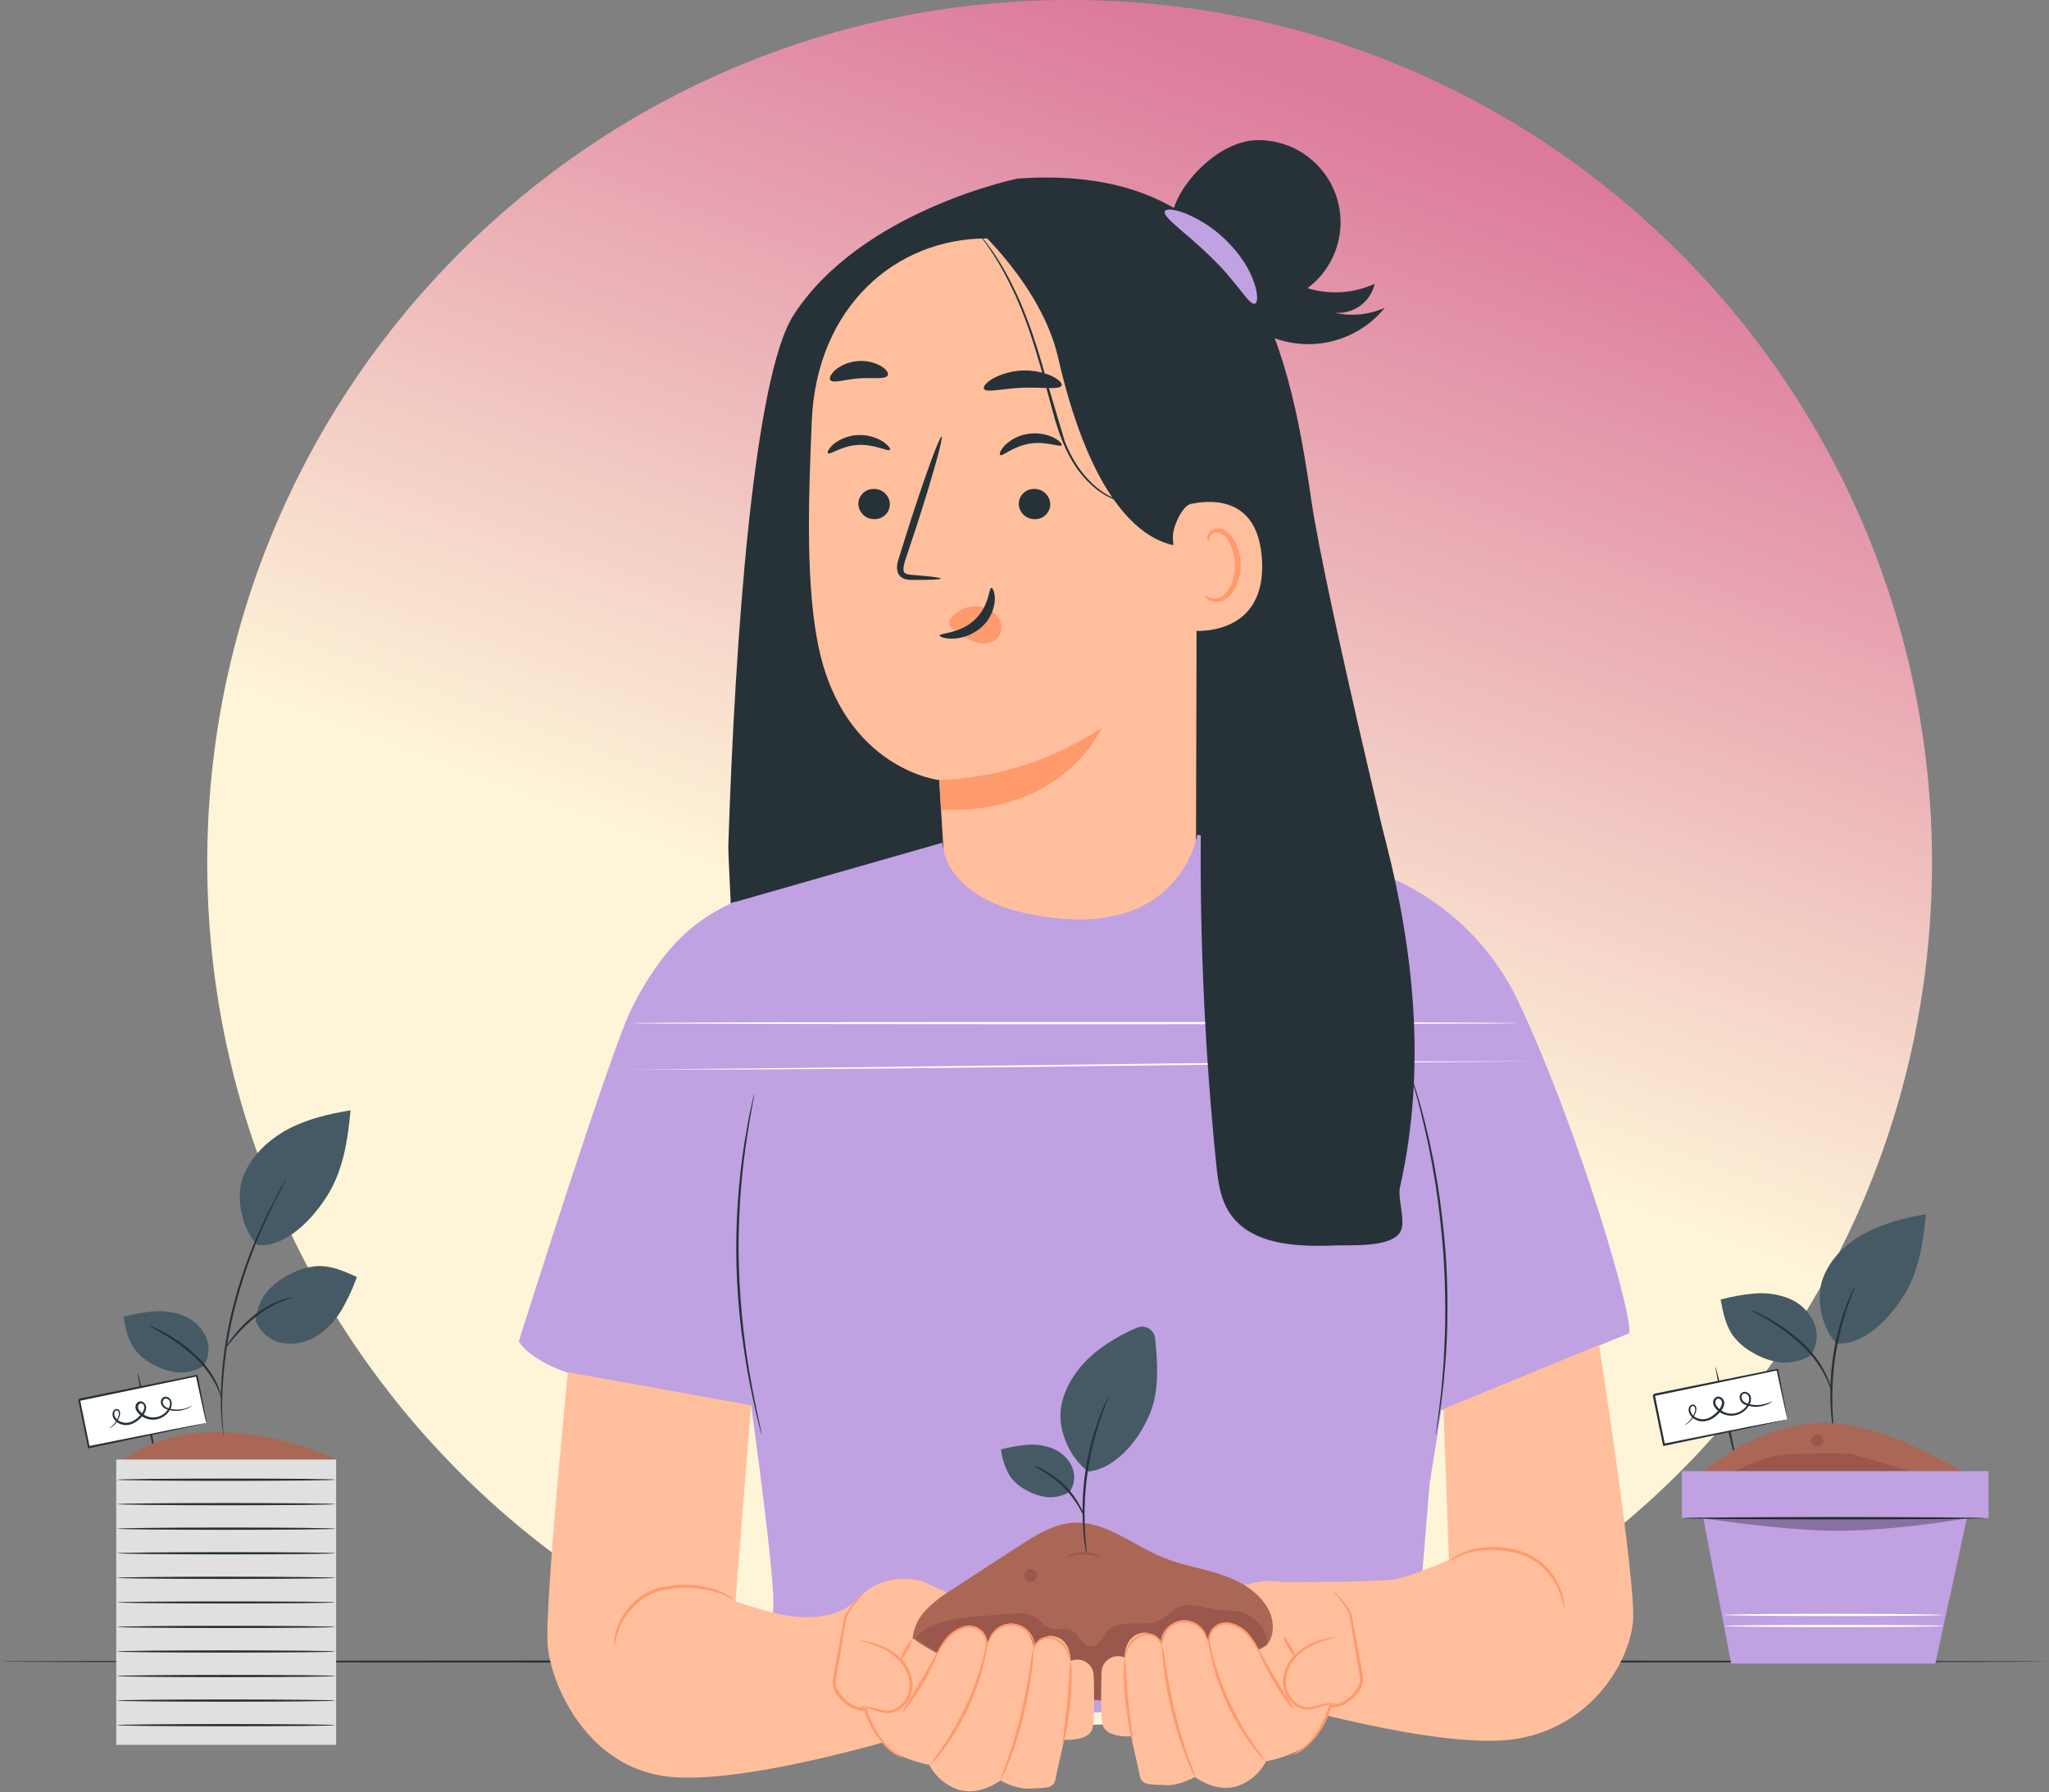 <svg width="613" height="536" viewBox="0 0 613 536" fill="none" xmlns="http://www.w3.org/2000/svg">
<rect x="0" y="0" width="613" height="536" fill="#808080" stroke="none"/>
<g clip-path="url(#clip0_1776_166)">
<path d="M578 258C578 115.511 462.489 0 320 0C177.511 0 62 115.511 62 258C62 400.489 177.511 516 320 516C462.489 516 578 400.489 578 258Z" fill="url(#paint0_linear_1776_166)"/>
</g>
<path d="M612.355 496.979C612.355 497.174 475.361 497.317 306.413 497.317C137.465 497.317 0.445 497.2 0.445 496.979C0.445 496.758 137.4 496.641 306.4 496.641C475.4 496.641 612.355 496.797 612.355 496.979Z" fill="#263238"/>
<path d="M519.301 436.88C519.119 436.88 517.611 430.666 515.934 422.918C514.257 415.17 513.1 408.8 513.217 408.8C513.334 408.8 514.907 415.014 516.597 422.775C518.287 430.536 519.496 436.841 519.301 436.88Z" fill="#263238"/>
<path d="M531.722 409.641L494.789 417.209L497.85 432.148L534.783 424.58L531.722 409.641Z" fill="white"/>
<path d="M534.771 424.595C534.655 424.247 534.563 423.89 534.498 423.529L533.822 420.552C533.263 417.952 532.457 414.247 531.469 409.71L531.755 409.892L494.9 417.562L495.16 417.159V417.25V417.38V417.614L495.264 418.108L495.459 419.083L495.849 421.02C496.122 422.32 496.369 423.62 496.629 424.816C497.136 427.312 497.63 429.743 498.111 432.07L497.721 431.823L524.137 426.558L531.937 425.076L534.03 424.686C534.278 424.626 534.53 424.587 534.784 424.569C534.571 424.653 534.348 424.714 534.121 424.751L532.106 425.206L524.488 426.857L497.916 432.46H497.604L497.5 432.2C497.019 429.873 496.512 427.442 496.005 424.946L495.225 421.15C495.082 420.513 494.952 419.85 494.822 419.213L494.627 418.238L494.523 417.757V417.51V417.393V417.289C494.523 417.38 495.03 416.535 494.796 416.899L531.742 409.424H531.976V409.645C532.873 414.26 533.588 418.017 534.108 420.682C534.342 421.917 534.511 422.905 534.654 423.633C534.797 424.361 534.784 424.608 534.771 424.595Z" fill="#263238"/>
<path d="M530.222 419.2C530.222 419.2 530.079 419.356 529.741 419.564C529.244 419.864 528.717 420.108 528.168 420.292C526.11 421.014 523.856 420.94 521.85 420.084C521.497 419.922 521.188 419.679 520.949 419.373C520.709 419.068 520.546 418.71 520.472 418.329C520.39 417.884 520.468 417.423 520.693 417.029C520.809 416.822 520.976 416.648 521.179 416.523C521.381 416.397 521.612 416.326 521.85 416.314C522.329 416.312 522.792 416.481 523.157 416.791C523.522 417.101 523.764 417.531 523.839 418.004C523.921 418.927 523.672 419.849 523.137 420.604C522.608 421.425 521.893 422.111 521.051 422.605C520.209 423.1 519.262 423.389 518.288 423.451C517.235 423.508 516.186 423.292 515.241 422.826C514.296 422.359 513.487 421.657 512.893 420.786C512.567 420.287 512.442 419.684 512.542 419.097C512.599 418.801 512.732 418.526 512.928 418.298C513.124 418.07 513.376 417.897 513.66 417.797C513.959 417.711 514.276 417.716 514.572 417.811C514.869 417.906 515.13 418.086 515.324 418.329C515.517 418.543 515.664 418.794 515.756 419.067C515.847 419.34 515.882 419.629 515.857 419.915C515.669 420.907 515.178 421.815 514.453 422.515C513.834 423.22 513.111 423.826 512.308 424.309C511.518 424.786 510.627 425.071 509.708 425.141C508.839 425.205 507.97 425.025 507.199 424.622C506.469 424.255 505.874 423.668 505.496 422.944C505.297 422.603 505.187 422.217 505.175 421.822C505.164 421.427 505.252 421.035 505.431 420.683C505.542 420.517 505.691 420.379 505.864 420.279C506.038 420.18 506.232 420.122 506.432 420.111C506.631 420.107 506.827 420.162 506.995 420.268C507.163 420.375 507.297 420.528 507.381 420.708C507.581 421.299 507.554 421.944 507.303 422.515C506.991 423.393 506.505 424.198 505.873 424.881C505.485 425.297 505.049 425.663 504.573 425.973C504.402 426.087 504.213 426.171 504.014 426.22C504.634 425.776 505.205 425.266 505.717 424.7C506.298 424.026 506.74 423.244 507.017 422.398C507.198 421.917 507.198 421.385 507.017 420.903C506.835 420.435 506.146 420.487 505.86 420.903C505.735 421.182 505.681 421.487 505.704 421.791C505.727 422.095 505.825 422.389 505.99 422.645C506.324 423.265 506.848 423.762 507.485 424.062C508.196 424.403 508.985 424.552 509.772 424.492C510.559 424.433 511.317 424.168 511.97 423.725C512.707 423.261 513.373 422.691 513.946 422.034C514.572 421.427 514.999 420.642 515.168 419.786C515.285 419.019 514.518 418.108 513.868 418.355C513.693 418.429 513.54 418.547 513.424 418.698C513.308 418.848 513.232 419.026 513.205 419.214C513.143 419.636 513.24 420.067 513.478 420.422C514.006 421.206 514.727 421.84 515.572 422.264C516.417 422.687 517.357 422.886 518.301 422.84C519.172 422.787 520.02 422.531 520.776 422.093C521.532 421.656 522.175 421.048 522.656 420.318C523.126 419.682 523.348 418.897 523.28 418.108C523.251 417.762 523.096 417.438 522.845 417.199C522.593 416.959 522.262 416.82 521.915 416.808C521.291 416.808 520.927 417.51 521.031 418.108C521.084 418.415 521.212 418.705 521.402 418.952C521.592 419.198 521.839 419.395 522.123 419.525C523.176 420.021 524.326 420.274 525.49 420.266C526.369 420.261 527.243 420.138 528.09 419.902C528.814 419.711 529.526 419.477 530.222 419.2Z" fill="#263238"/>
<path d="M558.042 368.786C552.452 371.776 547.538 376.443 545.341 382.397C543.144 388.351 544.99 397.269 549.436 401.806C557.626 402.638 565.699 394.006 569.911 386.947C574.123 379.888 575.371 371.438 576.177 363.248C569.871 364.096 563.745 365.966 558.042 368.786Z" fill="#455A64"/>
<path d="M548.707 429.015C548.534 428.442 548.417 427.855 548.356 427.26C548.148 426.129 547.953 424.465 547.784 422.411C546.981 411.638 548.511 400.819 552.269 390.691C552.997 388.767 553.647 387.22 554.154 386.193C554.38 385.632 554.663 385.096 554.999 384.594C554.849 385.178 554.649 385.747 554.401 386.297C553.972 387.35 553.387 388.897 552.724 390.847C550.993 395.919 549.74 401.142 548.98 406.447C548.252 411.739 548.013 417.087 548.265 422.424C548.369 424.465 548.499 426.129 548.616 427.273C548.707 427.849 548.737 428.432 548.707 429.015Z" fill="#263238"/>
<path d="M542.662 395.475C541.172 392.282 538.536 389.767 535.278 388.429C532.035 387.122 528.53 386.597 525.047 386.895C521.57 387.182 518.128 387.791 514.764 388.715C515.466 392.472 516.22 396.359 518.443 399.479C520.07 401.632 522.146 403.407 524.527 404.679C527.042 406.179 529.838 407.148 532.743 407.526C535.875 407.776 539.007 407.04 541.7 405.42C542.699 403.983 543.313 402.314 543.481 400.573C543.649 398.831 543.367 397.076 542.662 395.475Z" fill="#455A64"/>
<path d="M523.67 391.771C524.121 391.889 524.558 392.059 524.97 392.278C525.802 392.629 526.972 393.187 528.389 393.954C532.102 395.916 535.56 398.326 538.685 401.131C541.855 403.916 544.444 407.3 546.303 411.089C546.667 411.817 546.901 412.506 547.148 413.104C547.395 413.702 547.512 414.235 547.629 414.664C547.776 415.109 547.86 415.573 547.876 416.042C547.746 416.042 547.356 414.118 545.874 411.297C543.918 407.642 541.325 404.367 538.217 401.625C535.127 398.86 531.754 396.428 528.155 394.371C526.777 393.552 525.646 392.941 524.853 392.512C524.424 392.325 524.025 392.075 523.67 391.771Z" fill="#263238"/>
<path d="M547.733 425.7C532.471 424.907 516.182 433.24 505.08 444.147H593.701C580.597 436.009 562.982 426.441 547.733 425.7Z" fill="#AA6755"/>
<path d="M510.254 444.095C510.254 444.095 523.462 437.595 529.351 435.892C535.24 434.189 553.778 434.852 553.778 434.852L585.784 444.095H510.254Z" fill="#99584B"/>
<path d="M542.103 430.016C541.886 430.414 541.828 430.88 541.941 431.319C542.054 431.758 542.328 432.138 542.709 432.383C543.091 432.628 543.551 432.719 543.997 432.639C544.443 432.558 544.842 432.312 545.114 431.949C545.386 431.587 545.511 431.135 545.463 430.684C545.415 430.233 545.198 429.817 544.857 429.52C544.515 429.222 544.073 429.065 543.62 429.08C543.167 429.095 542.736 429.281 542.415 429.6" fill="#99584B"/>
<path d="M594.923 440.026H503.182V454.053H594.923V440.026Z" fill="#C0A1E2"/>
<path d="M578.998 497.59H517.924L508.746 449.802H589.359L578.998 497.59Z" fill="#C0A1E2"/>
<path d="M593.701 454.105C593.701 454.287 573.512 454.443 548.604 454.443C523.696 454.443 503.52 454.287 503.52 454.105C503.52 453.923 523.696 453.754 548.604 453.754C573.512 453.754 593.701 453.91 593.701 454.105Z" fill="#263238"/>
<g opacity="0.3">
<path d="M509.578 454.105C509.578 454.105 532.731 457.771 549.059 457.862C566.96 457.966 588.423 454.105 588.423 454.105H509.578Z" fill="black"/>
</g>
<path d="M581.442 486.358C581.442 486.54 566.739 486.696 548.604 486.696C530.469 486.696 515.766 486.54 515.766 486.358C515.766 486.176 530.469 486.007 548.604 486.007C566.739 486.007 581.442 486.163 581.442 486.358Z" fill="white"/>
<path d="M581.442 483.043C581.442 483.238 566.739 483.381 548.604 483.381C530.469 483.381 515.766 483.238 515.766 483.043C515.766 482.848 530.469 482.705 548.604 482.705C566.739 482.705 581.442 482.9 581.442 483.043Z" fill="white"/>
<path d="M47.011 437.4C46.829 437.4 45.386 431.485 43.774 424.101C42.162 416.717 41.031 410.711 41.174 410.672C41.317 410.633 42.799 416.574 44.398 423.958C45.997 431.342 47.193 437.309 47.011 437.4Z" fill="#263238"/>
<path d="M58.836 411.42L23.674 418.625L26.589 432.85L61.751 425.645L58.836 411.42Z" fill="white"/>
<path d="M61.727 425.699C61.727 425.699 61.623 425.335 61.467 424.685C61.31 424.035 61.09 423.034 60.83 421.851C60.283 419.342 59.529 415.845 58.581 411.529L58.867 411.711L23.767 419.017L24.026 418.614V418.705V418.822V419.056L24.131 419.524L24.312 420.447C24.442 421.071 24.573 421.682 24.689 422.293C24.936 423.515 25.183 424.711 25.43 425.907C25.912 428.286 26.38 430.6 26.834 432.823L26.457 432.563L51.599 427.545L58.958 426.128L60.959 425.764C61.414 425.673 61.661 425.647 61.675 425.647C61.474 425.73 61.265 425.786 61.05 425.816L59.139 426.258L51.886 427.831L26.64 433.174L26.314 433.239V432.927C25.86 430.704 25.378 428.39 24.898 426.011C24.651 424.828 24.404 423.619 24.143 422.397C24.026 421.786 23.896 421.175 23.767 420.564L23.584 419.628L23.48 419.173V418.939V418.822V418.731L23.753 418.328L58.919 411.23H59.153V411.464C59.998 415.858 60.687 419.42 61.167 421.968C61.389 423.138 61.557 424.074 61.688 424.776C61.729 425.082 61.742 425.391 61.727 425.699Z" fill="#263238"/>
<path d="M57.398 420.5C57.266 420.636 57.113 420.751 56.943 420.838C56.474 421.129 55.972 421.365 55.448 421.54C53.489 422.234 51.34 422.164 49.429 421.345C49.095 421.188 48.803 420.954 48.577 420.663C48.351 420.371 48.198 420.03 48.129 419.668C48.064 419.253 48.137 418.828 48.337 418.459C48.454 418.262 48.617 418.097 48.812 417.977C49.007 417.857 49.227 417.786 49.455 417.77C49.916 417.768 50.362 417.933 50.711 418.234C51.059 418.535 51.288 418.952 51.353 419.408C51.461 420.302 51.224 421.203 50.69 421.93C50.173 422.75 49.46 423.428 48.615 423.904C47.771 424.381 46.821 424.639 45.852 424.657C44.882 424.675 43.923 424.452 43.062 424.008C42.2 423.563 41.462 422.912 40.914 422.112C40.6 421.637 40.47 421.063 40.55 420.5C40.602 420.208 40.728 419.934 40.917 419.706C41.107 419.478 41.352 419.304 41.629 419.2C41.918 419.119 42.223 419.126 42.507 419.219C42.792 419.311 43.042 419.485 43.228 419.72C43.416 419.923 43.558 420.163 43.645 420.426C43.733 420.688 43.764 420.966 43.735 421.241C43.578 422.193 43.123 423.071 42.435 423.75C41.849 424.421 41.16 424.996 40.394 425.453C39.653 425.907 38.817 426.183 37.95 426.259C37.126 426.308 36.304 426.133 35.571 425.752C34.868 425.401 34.295 424.837 33.933 424.14C33.751 423.811 33.656 423.442 33.656 423.067C33.656 422.692 33.751 422.323 33.933 421.995C34.042 421.836 34.185 421.704 34.352 421.607C34.518 421.51 34.704 421.452 34.895 421.436C35.087 421.436 35.275 421.491 35.436 421.595C35.598 421.698 35.726 421.846 35.805 422.021C35.999 422.586 35.971 423.204 35.727 423.75C35.451 424.576 35.009 425.337 34.427 425.986C34.048 426.395 33.61 426.745 33.127 427.026C32.802 427.221 32.62 427.286 32.607 427.26C33.199 426.838 33.744 426.354 34.232 425.817C34.773 425.171 35.179 424.424 35.428 423.62C35.604 423.163 35.604 422.659 35.428 422.203C35.374 422.105 35.295 422.024 35.199 421.967C35.103 421.911 34.994 421.881 34.882 421.881C34.771 421.881 34.661 421.911 34.566 421.967C34.469 422.024 34.39 422.105 34.336 422.203C34.222 422.467 34.173 422.756 34.196 423.044C34.219 423.332 34.312 423.61 34.466 423.854C34.791 424.424 35.287 424.879 35.883 425.154C36.558 425.477 37.306 425.618 38.053 425.56C38.799 425.503 39.517 425.251 40.134 424.829C40.841 424.395 41.477 423.856 42.019 423.23C42.617 422.656 43.021 421.911 43.176 421.098C43.293 420.37 42.565 419.525 41.941 419.798C41.777 419.867 41.633 419.978 41.524 420.119C41.415 420.26 41.343 420.427 41.317 420.604C41.259 421.004 41.351 421.412 41.577 421.748C42.082 422.473 42.764 423.058 43.558 423.447C44.352 423.836 45.232 424.016 46.114 423.971C46.942 423.922 47.747 423.68 48.465 423.265C49.183 422.85 49.794 422.272 50.248 421.579C50.694 420.976 50.906 420.233 50.846 419.486C50.811 419.166 50.659 418.871 50.419 418.657C50.178 418.444 49.868 418.327 49.546 418.329C48.961 418.329 48.623 418.992 48.714 419.629C48.773 419.91 48.897 420.174 49.075 420.399C49.253 420.625 49.481 420.806 49.741 420.929C50.746 421.399 51.843 421.639 52.952 421.631C53.8 421.629 54.644 421.516 55.461 421.293C56.709 420.877 57.372 420.409 57.398 420.5Z" fill="#263238"/>
<path d="M67.343 428.365C48.258 427.416 36.897 436.568 36.897 436.568H100.596C90.143 431.72 78.852 428.935 67.343 428.365Z" fill="#AA6755"/>
<path d="M85.972 337.859C80.2 340.992 75 345.88 72.699 352.094C70.398 358.308 72.4 367.629 76.976 372.4C85.543 373.271 93.98 364.275 98.374 356.878C102.768 349.481 104.081 340.667 104.874 332.1C98.4 333.192 91.822 334.7 85.972 337.859Z" fill="#455A64"/>
<path d="M66.965 429.6C66.88 429.338 66.823 429.068 66.796 428.794C66.718 428.261 66.562 427.494 66.471 426.467C66.16 423.596 66.025 420.709 66.068 417.822C66.23 408.287 67.562 398.809 70.033 389.599C72.471 380.387 75.833 371.445 80.069 362.91C80.901 361.285 81.629 359.803 82.305 358.529L84.099 355.253L85.295 353.225C85.421 352.986 85.569 352.76 85.737 352.549C85.662 352.813 85.552 353.066 85.412 353.303C85.126 353.836 84.775 354.525 84.333 355.383L82.591 358.659L80.446 363.092C76.357 371.648 73.071 380.565 70.631 389.729C68.181 398.89 66.794 408.304 66.497 417.783C66.367 421.423 66.497 424.374 66.679 426.402C66.679 427.416 66.848 428.196 66.874 428.742C66.933 429.024 66.964 429.311 66.965 429.6Z" fill="#263238"/>
<path d="M61.596 399.856C60.293 397.031 57.972 394.803 55.096 393.616C52.211 392.458 49.095 391.99 45.996 392.251C42.921 392.516 39.876 393.055 36.897 393.863C37.52 397.191 38.197 400.636 40.16 403.392C41.601 405.288 43.438 406.85 45.541 407.968C47.771 409.293 50.249 410.147 52.822 410.477C55.608 410.731 58.403 410.093 60.803 408.657C61.672 407.378 62.201 405.899 62.34 404.359C62.479 402.819 62.223 401.269 61.596 399.856Z" fill="#455A64"/>
<path d="M84.399 401.689C88.006 402.333 91.723 401.585 94.799 399.596C97.847 397.613 100.385 394.941 102.209 391.796C104.03 388.663 105.558 385.369 106.772 381.955C103.158 380.317 99.388 378.64 95.423 378.692C92.623 378.803 89.88 379.526 87.389 380.811C84.617 382.06 82.13 383.865 80.083 386.115C77.976 388.63 76.716 391.746 76.482 395.02C77.12 396.716 78.183 398.22 79.57 399.388C80.956 400.556 82.619 401.348 84.399 401.689Z" fill="#455A64"/>
<path d="M44.787 396.58C45.189 396.673 45.578 396.818 45.944 397.009C46.672 397.321 47.725 397.802 48.973 398.478C52.271 400.23 55.337 402.388 58.099 404.9C60.91 407.372 63.203 410.377 64.846 413.74C65.33 414.76 65.722 415.822 66.016 416.912C66.142 417.308 66.212 417.719 66.224 418.134C66.094 418.134 65.743 416.431 64.417 413.948C62.69 410.714 60.395 407.817 57.644 405.394C54.904 402.949 51.92 400.793 48.739 398.959C46.308 397.451 44.722 396.697 44.787 396.58Z" fill="#263238"/>
<path d="M87.232 388.156C87.232 388.273 85.932 388.585 83.813 389.456C81.116 390.657 78.59 392.209 76.299 394.071C73.994 395.905 71.877 397.965 69.981 400.22C68.525 401.962 67.745 403.132 67.654 403.08C68.149 401.943 68.806 400.883 69.604 399.934C71.415 397.546 73.52 395.397 75.87 393.538C78.225 391.648 80.855 390.131 83.67 389.04C84.155 388.852 84.65 388.691 85.152 388.559C85.521 388.435 85.9 388.339 86.283 388.273C86.881 388.156 87.232 388.104 87.232 388.156Z" fill="#263238"/>
<path d="M100.557 436.567H34.777V521.899H100.557V436.567Z" fill="#E0E0E0"/>
<path d="M100.311 442.6C100.311 442.782 85.699 442.938 67.668 442.938C49.637 442.938 35.012 442.782 35.012 442.6C35.012 442.418 49.624 442.262 67.668 442.262C85.712 442.262 100.311 442.366 100.311 442.6Z" fill="#263238"/>
<path d="M100.311 449.905C100.311 450.087 85.699 450.243 67.668 450.243C49.637 450.243 35.012 450.087 35.012 449.905C35.012 449.723 49.624 449.567 67.668 449.567C85.712 449.567 100.311 449.71 100.311 449.905Z" fill="#263238"/>
<path d="M100.311 457.25C100.311 457.432 85.699 457.588 67.668 457.588C49.637 457.588 35.012 457.432 35.012 457.25C35.012 457.068 49.624 456.899 67.668 456.899C85.712 456.899 100.311 457.055 100.311 457.25Z" fill="#263238"/>
<path d="M100.311 464.596C100.311 464.778 85.699 464.934 67.668 464.934C49.637 464.934 35.012 464.778 35.012 464.596C35.012 464.414 49.624 464.258 67.668 464.258C85.712 464.258 100.311 464.401 100.311 464.596Z" fill="#263238"/>
<path d="M100.311 471.941C100.311 472.123 85.699 472.279 67.668 472.279C49.637 472.279 35.012 472.123 35.012 471.941C35.012 471.759 49.624 471.603 67.668 471.603C85.712 471.603 100.311 471.759 100.311 471.941Z" fill="#263238"/>
<path d="M100.311 479.286C100.311 479.468 85.699 479.624 67.668 479.624C49.637 479.624 35.012 479.468 35.012 479.286C35.012 479.104 49.624 479 67.668 479C85.712 479 100.311 479.104 100.311 479.286Z" fill="#263238"/>
<path d="M100.311 486.631C100.311 486.813 85.699 486.969 67.668 486.969C49.637 486.969 35.012 486.813 35.012 486.631C35.012 486.449 49.624 486.293 67.668 486.293C85.712 486.293 100.311 486.449 100.311 486.631Z" fill="#263238"/>
<path d="M100.311 493.976C100.311 494.171 85.699 494.314 67.668 494.314C49.637 494.314 35.012 494.171 35.012 493.976C35.012 493.781 49.624 493.638 67.668 493.638C85.712 493.638 100.311 493.794 100.311 493.976Z" fill="#263238"/>
<path d="M100.311 501.32C100.311 501.515 85.699 501.658 67.668 501.658C49.637 501.658 35.012 501.515 35.012 501.32C35.012 501.125 49.624 500.982 67.668 500.982C85.712 500.982 100.311 501.099 100.311 501.32Z" fill="#263238"/>
<path d="M100.311 508.665C100.311 508.86 85.699 509.003 67.668 509.003C49.637 509.003 35.012 508.86 35.012 508.665C35.012 508.47 49.624 508.327 67.668 508.327C85.712 508.327 100.311 508.483 100.311 508.665Z" fill="#263238"/>
<path d="M100.311 516.011C100.311 516.206 85.699 516.349 67.668 516.349C49.637 516.349 35.012 516.206 35.012 516.011C35.012 515.816 49.624 515.673 67.668 515.673C85.712 515.673 100.311 515.829 100.311 516.011Z" fill="#263238"/>
<path d="M399.247 93.537C401.959 93.807 404.676 93.078 406.888 91.486C409.1 89.894 410.654 87.549 411.259 84.892C404.95 87.774 397.802 88.237 391.174 86.192C395.348 83.076 398.425 78.715 399.96 73.738C401.496 68.761 401.41 63.424 399.717 58.499C398.023 53.573 394.809 49.312 390.538 46.332C386.266 43.351 381.158 41.804 375.951 41.914C365.551 42.148 353.786 53.172 350.887 63.117L364.771 86.205C366.927 90.687 370.179 94.552 374.227 97.442C378.275 100.333 382.986 102.155 387.925 102.74C392.865 103.324 397.872 102.653 402.482 100.787C407.093 98.922 411.158 95.922 414.301 92.068C409.573 94.17 404.292 94.685 399.247 93.537Z" fill="#263238"/>
<path d="M392.265 149.333C385.336 101.233 373.064 48.505 304.398 53.419C304.398 53.419 257.494 63.039 237.396 94.278C225.566 112.647 219.911 190.361 217.896 252.878C217.805 255.478 218.871 273.184 218.793 275.667L400.572 290.799L422.347 284.299C422.347 284.299 396.581 179.22 392.265 149.333Z" fill="#263238"/>
<path d="M295.258 71.32L299.561 67.225L345.984 85.932C349.22 86.121 352.269 87.513 354.532 89.834C356.795 92.154 358.109 95.237 358.217 98.477L357.814 249.745C357.814 260.002 355.812 268.894 349.624 277.045L343.124 285.651C328.265 305.281 297.624 303.669 285.924 282.037C285.204 280.815 284.649 279.504 284.273 278.137C283.983 277.023 283.753 275.895 283.584 274.757C282.206 262.589 282.128 252.033 282.128 252.033C281.296 238.669 281.023 233.183 281.023 233.313C281.023 233.443 252.592 230.037 244.896 193.546C241.074 175.346 241.802 150.412 242.868 125.829C244.324 91.834 267.919 71.281 295.258 71.32Z" fill="#FFBF9D"/>
<path d="M304.775 150.75C304.826 151.98 305.354 153.142 306.247 153.989C307.14 154.836 308.328 155.301 309.559 155.287C310.162 155.304 310.762 155.201 311.325 154.983C311.887 154.765 312.4 154.437 312.833 154.018C313.267 153.599 313.612 153.097 313.849 152.543C314.086 151.988 314.21 151.392 314.213 150.789C314.166 149.558 313.639 148.394 312.745 147.546C311.851 146.699 310.661 146.234 309.429 146.252C308.827 146.235 308.226 146.338 307.664 146.556C307.102 146.774 306.589 147.102 306.155 147.521C305.722 147.94 305.376 148.442 305.139 148.996C304.902 149.551 304.779 150.147 304.775 150.75Z" fill="#263238"/>
<path d="M256.779 150.749C256.83 151.982 257.36 153.145 258.256 153.993C259.152 154.84 260.343 155.304 261.576 155.286C262.179 155.302 262.778 155.197 263.339 154.979C263.901 154.76 264.413 154.432 264.846 154.013C265.28 153.594 265.625 153.094 265.863 152.54C266.1 151.986 266.225 151.391 266.23 150.788C266.183 149.557 265.656 148.393 264.762 147.546C263.868 146.698 262.678 146.233 261.446 146.251C260.842 146.232 260.241 146.334 259.677 146.551C259.113 146.769 258.599 147.096 258.164 147.516C257.729 147.935 257.382 148.437 257.144 148.992C256.907 149.548 256.782 150.145 256.779 150.749Z" fill="#263238"/>
<path d="M247.692 135.565C248.303 136.15 251.748 133.329 256.792 133.082C261.836 132.835 265.71 135.201 266.23 134.551C266.49 134.265 265.84 133.251 264.163 132.081C261.888 130.668 259.232 129.991 256.558 130.144C253.92 130.274 251.39 131.234 249.33 132.887C247.9 134.174 247.393 135.305 247.692 135.565Z" fill="#263238"/>
<path d="M299.225 136.099C299.901 136.619 303.034 133.499 308.052 132.693C313.07 131.887 317.152 133.876 317.607 133.174C317.828 132.862 317.074 131.874 315.28 130.925C312.86 129.749 310.134 129.354 307.48 129.794C304.862 130.18 302.438 131.397 300.564 133.265C299.251 134.682 298.9 135.865 299.225 136.099Z" fill="#263238"/>
<path d="M281.48 173.058C281.48 172.772 278.308 172.382 273.16 171.979C271.86 171.914 270.56 171.719 270.352 170.848C270.144 169.977 270.469 168.495 271.028 166.948C272.094 163.75 273.199 160.448 274.369 156.886C278.984 142.586 282.26 130.808 281.688 130.626C281.116 130.444 276.891 141.91 272.276 156.236C271.158 159.759 270.105 163.126 269.091 166.35C268.675 167.845 267.921 169.561 268.675 171.472C268.889 171.919 269.201 172.311 269.588 172.619C269.976 172.928 270.428 173.145 270.911 173.253C271.635 173.42 272.379 173.485 273.121 173.448C278.282 173.5 281.48 173.344 281.48 173.058Z" fill="#263238"/>
<path d="M280.984 233.299C298.322 232.696 315.152 227.295 329.604 217.699C329.604 217.699 318.489 243.79 281.504 242.191L280.984 233.299Z" fill="#FF9A6C"/>
<path d="M284.301 185.2C285.202 183.933 286.411 182.918 287.816 182.251C289.22 181.584 290.771 181.288 292.322 181.391C293.448 181.436 294.554 181.708 295.573 182.19C296.591 182.673 297.502 183.356 298.25 184.199C298.971 185.012 299.424 186.026 299.55 187.105C299.675 188.183 299.467 189.275 298.952 190.231C297.652 192.22 294.844 192.831 292.452 192.246C290.011 191.518 287.74 190.312 285.77 188.697C285.176 188.318 284.656 187.834 284.236 187.267C284.037 186.996 283.924 186.672 283.91 186.336C283.896 186.001 283.982 185.668 284.158 185.382" fill="#FF9A6C"/>
<path d="M296.598 175.827C295.779 175.827 296.039 181.326 291.515 185.473C286.991 189.62 281.115 189.308 281.115 190.088C281.115 190.439 282.48 191.089 285.015 191.037C288.248 190.919 291.336 189.668 293.738 187.501C296.041 185.416 297.44 182.515 297.638 179.415C297.664 177.101 296.975 175.775 296.598 175.827Z" fill="#263238"/>
<path d="M294.362 116.3C295.064 117.6 299.978 116.17 305.984 115.975C311.99 115.78 317.008 116.664 317.606 115.325C317.866 114.675 316.839 113.518 314.707 112.491C311.892 111.265 308.835 110.696 305.767 110.827C302.7 110.958 299.702 111.784 297.001 113.245C294.973 114.441 294.05 115.689 294.362 116.3Z" fill="#263238"/>
<path d="M248.421 113.7C249.37 114.805 252.815 113.44 257.014 113.167C261.213 112.894 264.814 113.557 265.581 112.309C265.906 111.698 265.295 110.58 263.683 109.566C261.541 108.324 259.063 107.783 256.598 108.019C254.129 108.192 251.773 109.123 249.851 110.684C248.434 111.997 248.005 113.206 248.421 113.7Z" fill="#263238"/>
<path d="M357.294 163.1C357.294 163.1 331.294 171.199 316.565 107.005C311.534 85.061 291.189 67.29 291.189 67.29L299.444 64.807C299.444 64.807 350.729 79.185 351.587 79.9C352.445 80.615 364.522 106.42 364.522 106.42L357.294 163.1Z" fill="#263238"/>
<path d="M350.887 160.642C350.757 157.899 353.604 151.282 356.282 150.723C363.458 149.241 376.51 149.163 377.55 167.506C378.967 192.596 353.5 188.839 353.409 188.124C353.318 187.409 351.342 170.106 350.887 160.642Z" fill="#FFBF9D"/>
<path d="M360.532 178.193C360.636 178.102 360.987 178.479 361.741 178.765C362.805 179.16 363.983 179.118 365.017 178.648C367.617 177.53 369.606 173.201 369.463 168.677C369.406 166.523 368.868 164.408 367.89 162.489C367.611 161.719 367.15 161.027 366.545 160.475C365.94 159.922 365.211 159.525 364.419 159.317C363.913 159.211 363.386 159.282 362.927 159.519C362.467 159.756 362.104 160.143 361.897 160.617C361.611 161.345 361.793 161.839 361.663 161.917C361.533 161.995 361.104 161.54 361.247 160.487C361.351 159.858 361.667 159.285 362.144 158.862C362.803 158.3 363.658 158.019 364.523 158.082C366.46 158.082 368.306 159.785 369.307 161.709C370.492 163.822 371.148 166.19 371.218 168.612C371.348 173.682 369.021 178.557 365.459 179.805C364.797 180.039 364.092 180.122 363.395 180.048C362.697 179.974 362.025 179.744 361.429 179.376C360.61 178.804 360.454 178.245 360.532 178.193Z" fill="#FF9A6C"/>
<path d="M313.121 113.79C311.353 107.29 309.442 101.076 307.349 95.59C305.539 90.716 303.367 85.983 300.849 81.433C299.148 78.361 297.228 75.415 295.103 72.619C294.362 71.618 293.725 70.903 293.309 70.396C293.112 70.129 292.89 69.881 292.646 69.655C292.801 69.949 292.988 70.224 293.205 70.474C293.582 71.007 294.193 71.774 294.895 72.775C296.928 75.615 298.778 78.58 300.433 81.654C302.897 86.214 305.031 90.945 306.816 95.811C308.87 101.297 310.716 107.511 312.51 114.011C314.304 120.511 315.708 126.855 317.983 132.302C319.04 134.893 320.347 137.374 321.883 139.712C323.269 141.725 324.883 143.57 326.693 145.211C329.306 147.61 332.452 149.353 335.872 150.294C337.116 150.639 338.402 150.81 339.693 150.801C339.693 150.71 338.315 150.71 335.936 150.034C332.596 149.018 329.538 147.238 327.005 144.834C325.249 143.199 323.688 141.367 322.351 139.374C320.844 137.063 319.573 134.607 318.555 132.042" fill="#263238"/>
<path d="M155.197 401.247C155.197 401.247 182.588 314.381 188.997 301.55C198.877 281.946 209.069 274.575 219.456 269.856C227.399 266.242 225.384 420.357 225.384 420.357C225.384 420.357 165.48 417.068 155.197 401.247Z" fill="#C0A1E2"/>
<path d="M399.558 257.48L358.218 249.68C358.218 249.68 353.655 277.825 317.71 274.796C281.765 271.767 281.921 252.072 281.921 252.072L218.65 270.168L219.833 298.638L224.695 420.305C224.695 420.305 232.352 474.905 231.299 481.405C230.246 487.905 244.156 514.659 244.156 514.659L422.334 509.394L427.69 443.9L431.2 421.8L487.334 398.816C489.167 395.8 472.826 339.016 454.236 299.561C449.093 288.727 441.457 279.266 431.953 271.951C422.449 264.637 411.348 259.678 399.558 257.48Z" fill="#C0A1E2"/>
<path d="M478.39 402.3C478.39 402.3 489.466 473.163 488.569 484.746C487.672 496.329 476.934 515.946 454.236 520.028C431.538 524.11 378.225 508.12 378.225 508.12L374 474.151L383.776 473.254C383.776 473.254 412.376 473.319 417.576 472.305C422.776 471.291 433.475 466.611 433.475 466.611L431.837 421.436L478.39 402.3Z" fill="#FFBF9D"/>
<path d="M433.449 467.3C433.797 466.789 434.238 466.348 434.749 466C436.07 465.021 437.553 464.281 439.13 463.816C444.363 462.292 449.932 462.369 455.12 464.037C457.983 464.985 460.572 466.619 462.66 468.795C464.36 470.55 465.722 472.604 466.677 474.853C467.333 476.36 467.771 477.954 467.977 479.585C468.079 480.178 468.079 480.785 467.977 481.379C467.568 479.235 466.936 477.139 466.092 475.126C465.088 472.994 463.725 471.05 462.062 469.38C460.043 467.341 457.571 465.809 454.847 464.908C449.819 463.326 444.452 463.164 439.338 464.44C437.224 465.043 435.231 466.011 433.449 467.3Z" fill="#FF9A6C"/>
<path d="M169.9 410.45C169.9 410.45 162.854 480.65 163.855 492.207C164.856 503.764 175.035 527.203 197.772 531.116C220.509 535.029 273.666 518.428 273.666 518.428L275.499 472.798C275.499 472.798 264.501 469.899 257.377 477.595C249.681 485.902 237.032 483.562 233.977 482.99C229.264 481.909 224.612 480.577 220.041 478.999L224.695 420.317L169.9 410.45Z" fill="#FFBF9D"/>
<path d="M220.041 479C218.167 477.707 216.095 476.728 213.905 476.101C208.594 474.652 203.006 474.545 197.642 475.789C194.746 476.555 192.099 478.06 189.959 480.157C188.19 481.866 186.742 483.878 185.682 486.098C184.793 488.186 184.139 490.366 183.732 492.598C183.639 491.982 183.639 491.355 183.732 490.739C183.908 489.035 184.346 487.369 185.032 485.799C186.042 483.458 187.489 481.331 189.296 479.533C191.511 477.282 194.29 475.67 197.343 474.866C202.856 473.571 208.614 473.773 214.022 475.451C215.664 475.946 217.214 476.706 218.611 477.7C218.991 477.964 219.344 478.265 219.664 478.597C219.963 478.831 220.067 479 220.041 479Z" fill="#FF9A6C"/>
<path d="M270.508 475.945L275.513 472.799L295.169 481.691C295.169 481.691 310.6 480.703 313.577 484.473C316.554 488.243 324.549 494.236 320.246 508.926C315.943 523.616 300.746 529.83 300.746 529.83L276.813 519.677L267.297 504.896L269.494 488.438L270.508 475.945Z" fill="#FFBF9D"/>
<path d="M389.601 474.931L387.001 474.06C383.766 472.962 380.319 472.632 376.935 473.097C373.55 473.562 370.32 474.808 367.501 476.738L361.651 480.729C361.651 480.729 346.233 479.741 343.256 483.498C340.279 487.255 332.271 493.274 336.574 507.964C340.877 522.654 356.074 528.868 356.074 528.868L380.007 518.715L389.601 503.921L398.818 476.621L389.601 474.931Z" fill="#FFBF9D"/>
<path d="M379.811 482.081C377.211 476.504 371.465 473.072 365.654 471.083C359.843 469.094 353.668 468.21 347.974 465.883C338.874 462.191 330.632 454.807 320.856 455.483C315.071 455.899 309.923 459.149 305.061 462.295L285.366 475.1C282.433 476.833 279.719 478.91 277.28 481.288C274.825 483.687 273.3 486.879 272.977 490.297L377.12 493.404C381.046 491.61 381.618 485.994 379.811 482.081Z" fill="#AA6755"/>
<path d="M278.346 497.2C276.606 495.635 275.196 493.739 274.199 491.623C273.729 490.555 273.576 489.374 273.758 488.222C273.94 487.069 274.45 485.993 275.226 485.123C276.877 483.576 279.36 483.602 281.518 482.978C285.834 481.743 288.863 477.908 292.191 474.84C295.519 471.772 300.277 469.198 304.359 471.135C307.644 466.434 312.61 463.176 318.23 462.035C323.838 460.964 329.643 462.105 334.428 465.22C337.366 467.157 340.07 469.887 343.528 470.251C345.855 470.498 348.182 469.614 350.509 469.887C354.279 470.316 357.087 473.566 360.597 475.087C365.147 476.998 370.802 475.867 374.741 478.87C377.588 481.054 378.745 484.928 378.641 488.555C378.303 497.655 370.841 505.208 362.339 508.198C353.837 511.188 344.646 510.538 335.754 509.498C316.696 507.327 297.716 503.674 279.646 497.122" fill="#AA6755"/>
<path d="M379.2 491.778C379.037 489.501 378.157 487.335 376.685 485.59C375.214 483.845 373.226 482.612 371.01 482.067C368.914 481.788 366.805 481.618 364.692 481.56C360.597 481.092 356.346 479.103 352.576 480.741C350.418 481.69 348.871 483.679 346.752 484.706C344.334 485.876 341.552 485.629 338.809 485.603C336.066 485.577 333.154 485.915 331.295 487.865C329.696 489.568 328.695 492.506 326.381 492.493C323.781 492.493 322.923 488.788 320.583 487.644C318.698 486.721 316.358 487.722 314.356 487.098C312.354 486.474 311.353 484.758 309.715 483.744C307.466 482.327 304.593 482.444 301.915 482.717L292.815 483.458C286.016 484.017 278.515 484.875 273.848 489.815C273.848 489.815 303.098 511.72 328.266 508.444C353.434 505.168 379.2 491.778 379.2 491.778Z" fill="#99584B"/>
<path d="M252.346 483.459C254.384 481.366 256.555 479.408 258.846 477.596C264.944 484.439 272.195 490.159 280.27 494.496C281.57 491.831 285.795 485.799 290.67 486.696C291.945 486.805 293.127 487.412 293.958 488.385C294.79 489.358 295.206 490.619 295.116 491.896C296.156 489.296 299.016 484.811 303.67 485.76C308.324 486.709 309.195 492.572 309.195 492.572C310.495 490.375 313.849 489.27 313.849 489.27C320.609 489.4 320.271 496.771 320.271 496.771H320.388C321.132 496.46 321.941 496.337 322.744 496.412C323.546 496.486 324.318 496.757 324.992 497.2C325.666 497.643 326.221 498.244 326.608 498.951C326.995 499.658 327.203 500.45 327.213 501.256C327.369 506.001 327.512 514.074 326.875 516.856C325.939 520.938 318.399 520.379 318.399 520.379C318.399 520.379 316.28 529.479 315.721 532.378C315.162 535.277 311.886 534.705 307.921 534.978C303.956 535.251 299.276 532.547 299.276 532.547C299.276 532.547 293.595 537.032 287.225 535.459C285.255 534.882 283.423 533.912 281.839 532.607C280.255 531.302 278.952 529.689 278.008 527.867C278.008 527.867 270.494 526.567 265.892 523.031C261.29 519.495 258.3 510.616 258.3 510.616C253.1 510.161 250.123 505.338 250.123 505.338L252.346 483.459Z" fill="#FFBF9D"/>
<path d="M270.508 525.982C270.059 525.879 269.623 525.727 269.208 525.527C267.98 524.963 266.842 524.223 265.828 523.33C262.368 520.09 259.848 515.976 258.535 511.422L258.977 511.734C257.033 511.812 255.121 511.225 253.556 510.07C252.743 509.496 251.998 508.833 251.333 508.094C250.584 507.347 249.983 506.465 249.565 505.494C249.151 504.436 249.021 503.289 249.188 502.166C249.37 501.152 249.552 500.151 249.721 499.163C250.085 497.2 250.423 495.263 250.748 493.495C251.411 489.933 252.048 486.696 252.542 483.901C253.001 482.684 253.669 481.557 254.518 480.573C255.207 479.702 255.818 478.974 256.351 478.402C256.854 477.765 257.43 477.189 258.067 476.686C257.639 477.373 257.157 478.026 256.624 478.636C256.156 479.247 255.571 479.936 254.934 480.885C254.19 481.824 253.602 482.878 253.192 484.005C252.724 486.813 252.178 490.05 251.593 493.625L250.618 499.306C250.449 500.294 250.28 501.295 250.098 502.309C249.952 503.265 250.064 504.244 250.423 505.143C252.126 508.419 255.623 511.071 258.925 510.85H259.263L259.367 511.175C260.604 515.591 262.949 519.618 266.179 522.875C267.493 524.079 268.946 525.122 270.508 525.982Z" fill="#FF9A6C"/>
<path d="M257.104 490.7C257.669 490.667 258.236 490.729 258.781 490.882C260.292 491.149 261.776 491.554 263.214 492.091C265.392 492.866 267.391 494.073 269.09 495.64C271.235 497.591 272.617 500.24 272.99 503.115C273.149 504.567 272.942 506.035 272.388 507.386C271.834 508.737 270.95 509.928 269.818 510.85C268.83 511.67 267.632 512.197 266.36 512.371C265.264 512.485 264.156 512.365 263.11 512.02C261.703 511.477 260.243 511.081 258.755 510.837C257.715 510.746 257.143 510.954 257.117 510.837C257.615 510.542 258.191 510.406 258.768 510.447C260.304 510.558 261.82 510.864 263.279 511.357C264.241 511.633 265.249 511.713 266.243 511.591C267.366 511.406 268.416 510.911 269.272 510.161C270.275 509.316 271.056 508.237 271.545 507.02C272.035 505.803 272.219 504.485 272.08 503.18C271.728 500.524 270.475 498.069 268.531 496.225C266.926 494.699 265.047 493.49 262.993 492.663C259.444 491.194 257.065 490.804 257.104 490.7Z" fill="#FF9A6C"/>
<path d="M272.716 490.544C272.976 490.648 272.456 492.143 271.507 493.703C270.558 495.263 269.765 496.537 269.531 496.433C269.297 496.329 269.752 494.86 270.701 493.248C271.65 491.636 272.495 490.466 272.716 490.544Z" fill="#FF9A6C"/>
<path d="M295.143 492C295.194 492.53 295.163 493.065 295.052 493.586C294.866 495.017 294.596 496.437 294.246 497.837C293.14 502.451 291.55 506.935 289.501 511.214C287.466 515.525 285.001 519.619 282.143 523.434C281.286 524.593 280.366 525.704 279.387 526.762C278.685 527.503 278.282 527.893 278.23 527.854C278.178 527.815 279.53 526.021 281.623 523.044C284.29 519.163 286.646 515.077 288.669 510.824C290.684 506.564 292.349 502.146 293.648 497.616C294.597 494.132 294.987 491.922 295.143 492Z" fill="#FF9A6C"/>
<path d="M309.221 492.624C309.294 493.168 309.294 493.718 309.221 494.262C309.221 495.302 309.052 496.862 308.844 498.682C308.284 503.547 307.415 508.371 306.244 513.125C305.1 517.885 303.623 522.56 301.824 527.113C301.122 528.842 300.524 530.246 300.043 531.182C299.848 531.694 299.581 532.176 299.25 532.612C299.801 530.667 300.456 528.753 301.213 526.879C302.448 523.356 304.008 518.442 305.347 512.904C306.686 507.366 307.583 502.296 308.142 498.604C308.378 496.59 308.739 494.593 309.221 492.624Z" fill="#FF9A6C"/>
<path d="M320.297 496.822C320.58 498.04 320.689 499.292 320.622 500.54C320.647 503.536 320.504 506.531 320.193 509.51C319.91 512.49 319.476 515.453 318.893 518.389C318.733 519.627 318.41 520.838 317.931 521.99C317.658 521.99 318.607 516.348 319.231 509.419C319.855 502.49 320.037 496.835 320.297 496.822Z" fill="#FF9A6C"/>
<path d="M269.896 512.215C270.279 511.295 270.768 510.422 271.352 509.615C272.535 507.652 273.757 505.624 275.083 503.401C276.539 500.97 277.826 498.747 278.723 497.135C279.154 496.229 279.659 495.359 280.231 494.535C280.137 495.561 279.822 496.554 279.308 497.447C278.283 499.672 277.142 501.841 275.889 503.947C272.99 508.731 270.143 512.41 269.896 512.215Z" fill="#FF9A6C"/>
<path d="M294.389 496.446C294.259 496.446 294.701 494.847 294.87 492.299C294.915 491.618 294.858 490.935 294.701 490.271C294.484 489.534 294.086 488.864 293.544 488.321C292.927 487.697 292.155 487.249 291.308 487.02C290.461 486.792 289.568 486.792 288.721 487.021C286.982 487.51 285.394 488.432 284.106 489.699C283.072 490.782 282.16 491.977 281.389 493.261C280.089 495.458 279.309 496.901 279.205 496.849C279.275 496.474 279.407 496.114 279.595 495.783C280.006 494.836 280.466 493.912 280.973 493.014C281.706 491.652 282.61 490.389 283.664 489.257C285.013 487.874 286.704 486.874 288.565 486.358C289.563 486.112 290.608 486.134 291.594 486.423C292.514 486.7 293.343 487.216 293.999 487.918C294.599 488.543 295.024 489.313 295.234 490.154C295.386 490.876 295.426 491.617 295.351 492.351C295.249 493.379 295.058 494.397 294.779 495.393C294.695 495.759 294.564 496.113 294.389 496.446Z" fill="#FF9A6C"/>
<path d="M295.558 492.35C295.558 492.35 295.48 492.038 295.558 491.466C295.686 490.661 295.959 489.886 296.364 489.178C296.971 488.107 297.844 487.212 298.899 486.578C300.212 485.821 301.73 485.493 303.238 485.643C304.747 485.792 306.171 486.41 307.31 487.41C308.212 488.241 308.887 489.288 309.273 490.452C309.538 491.225 309.652 492.041 309.611 492.857C309.625 493.158 309.562 493.458 309.429 493.728C309.364 492.667 309.163 491.618 308.831 490.608C308.406 489.56 307.743 488.625 306.894 487.878C305.84 486.991 304.542 486.443 303.171 486.307C301.8 486.17 300.42 486.45 299.211 487.111C298.227 487.676 297.39 488.464 296.767 489.412C296.244 490.338 295.838 491.325 295.558 492.35Z" fill="#FF9A6C"/>
<path d="M309.339 493.17C309.313 492.736 309.389 492.302 309.561 491.902C309.732 491.503 309.995 491.149 310.327 490.869C310.992 490.2 311.844 489.747 312.771 489.569C313.924 489.358 315.115 489.527 316.164 490.05C317.084 490.523 317.896 491.181 318.552 491.981C319.207 492.782 319.691 493.709 319.973 494.704C320.273 495.495 320.389 496.344 320.311 497.187C320.194 497.187 320.051 496.264 319.518 494.873C318.884 493.057 317.582 491.551 315.878 490.661C314.953 490.2 313.91 490.032 312.888 490.18C312.057 490.327 311.284 490.7 310.652 491.259C310.1 491.809 309.655 492.457 309.339 493.17Z" fill="#FF9A6C"/>
<path d="M404.484 482.497C402.442 480.405 400.272 478.442 397.984 476.621C391.877 483.46 384.623 489.179 376.547 493.521C375.247 490.843 371.022 484.811 366.082 485.721C364.808 485.834 363.629 486.441 362.798 487.414C361.967 488.386 361.55 489.645 361.636 490.921C360.609 488.321 357.736 483.849 353.095 484.798C348.454 485.747 347.57 491.61 347.57 491.61C346.27 489.4 342.903 488.308 342.903 488.308C336.143 488.425 336.481 495.809 336.481 495.809L336.364 495.744C335.62 495.439 334.812 495.321 334.011 495.399C333.211 495.477 332.441 495.75 331.77 496.193C331.098 496.636 330.546 497.237 330.159 497.943C329.773 498.648 329.564 499.438 329.552 500.242C329.396 504.974 329.24 513.047 329.877 515.842C330.813 519.924 338.353 519.352 338.353 519.352C338.353 519.352 340.472 528.452 341.031 531.351C341.59 534.25 344.931 533.691 348.831 533.951C352.731 534.211 357.489 531.507 357.489 531.507C357.489 531.507 363.17 535.992 369.527 534.432C371.499 533.856 373.333 532.884 374.918 531.577C376.502 530.27 377.804 528.654 378.744 526.827C378.744 526.827 386.258 525.527 390.86 522.004C395.462 518.481 398.452 509.576 398.452 509.576C403.652 509.134 406.629 504.298 406.629 504.298L404.484 482.497Z" fill="#FFBF9D"/>
<path d="M386.324 525.006C386.804 524.926 387.269 524.773 387.702 524.551C388.931 523.99 390.07 523.249 391.082 522.354C394.544 519.119 397.06 515.002 398.362 510.446L397.933 510.771C399.872 510.843 401.778 510.257 403.341 509.107C404.158 508.534 404.908 507.871 405.577 507.131C406.321 506.383 406.917 505.501 407.332 504.531C407.759 503.482 407.889 502.335 407.709 501.216C407.527 500.189 407.345 499.188 407.176 498.2C406.825 496.25 406.474 494.3 406.149 492.545C405.486 488.983 404.849 485.733 404.355 482.951C403.902 481.732 403.232 480.605 402.379 479.623C401.69 478.752 401.079 478.024 400.546 477.439C400.044 476.81 399.473 476.239 398.843 475.736C399.265 476.421 399.744 477.068 400.273 477.673C400.754 478.284 401.326 479.038 401.963 479.935C402.712 480.874 403.305 481.928 403.718 483.055C404.173 485.85 404.719 489.1 405.317 492.662C405.616 494.482 405.941 496.393 406.279 498.356C406.448 499.344 406.63 500.332 406.799 501.346C406.951 502.307 406.839 503.291 406.474 504.193C404.771 507.469 401.274 510.108 397.972 509.9H397.634L397.543 510.238C396.298 514.652 393.955 518.677 390.731 521.938C389.399 523.145 387.918 524.176 386.324 525.006Z" fill="#FF9A6C"/>
<path d="M399.727 489.66C399.162 489.627 398.595 489.689 398.05 489.842C396.541 490.117 395.057 490.521 393.617 491.051C391.445 491.837 389.448 493.043 387.741 494.6C385.606 496.558 384.226 499.204 383.841 502.075C383.682 503.525 383.888 504.992 384.439 506.343C384.991 507.694 385.871 508.886 387 509.81C387.987 510.642 389.192 511.174 390.471 511.344C391.568 511.452 392.675 511.328 393.721 510.98C395.124 510.437 396.579 510.041 398.063 509.797C399.103 509.706 399.688 509.927 399.701 509.797C399.21 509.486 398.629 509.349 398.05 509.407C396.517 509.51 395.005 509.816 393.552 510.317C392.586 510.595 391.572 510.67 390.575 510.538C389.453 510.359 388.403 509.868 387.546 509.121C386.542 508.275 385.761 507.194 385.274 505.974C384.786 504.754 384.607 503.433 384.751 502.127C385.103 499.471 386.356 497.016 388.3 495.172C389.902 493.651 391.776 492.447 393.825 491.623C397.4 490.232 399.779 489.829 399.727 489.66Z" fill="#FF9A6C"/>
<path d="M384.114 489.569C383.854 489.673 384.374 491.168 385.336 492.741C386.298 494.314 387.065 495.575 387.299 495.471C387.533 495.367 387.078 493.885 386.129 492.273C385.18 490.661 384.4 489.491 384.114 489.569Z" fill="#FF9A6C"/>
<path d="M361.689 490.973C361.64 491.504 361.676 492.039 361.793 492.559C361.979 493.989 362.244 495.409 362.586 496.81C363.714 501.425 365.313 505.912 367.357 510.2C369.395 514.505 371.86 518.595 374.715 522.407C375.576 523.563 376.496 524.674 377.471 525.735C377.805 526.15 378.195 526.518 378.628 526.827C378.745 526.736 377.328 525.007 375.248 522.03C372.577 518.147 370.22 514.056 368.202 509.797C366.179 505.543 364.509 501.13 363.21 496.602C362.3 493.17 361.845 490.947 361.689 490.973Z" fill="#FF9A6C"/>
<path d="M347.623 491.662C347.542 492.201 347.542 492.748 347.623 493.287C347.623 494.34 347.792 495.887 347.987 497.72C348.548 502.585 349.416 507.409 350.587 512.163C351.737 516.919 353.218 521.589 355.02 526.138C355.709 527.88 356.32 529.271 356.788 530.207C356.977 530.725 357.25 531.208 357.594 531.637C357.041 529.693 356.386 527.779 355.631 525.904C354.331 522.394 352.836 517.467 351.484 511.942C350.132 506.417 349.261 501.321 348.689 497.642C348.446 495.63 348.09 493.634 347.623 491.662Z" fill="#FF9A6C"/>
<path d="M336.534 495.899C336.258 497.114 336.153 498.361 336.222 499.604C336.191 502.6 336.33 505.595 336.638 508.574C337.002 512.071 337.509 515.204 337.938 517.466C338.088 518.703 338.416 519.912 338.913 521.054C339.173 521.054 338.224 515.425 337.535 508.483C336.846 501.541 336.794 495.899 336.534 495.899Z" fill="#FF9A6C"/>
<path d="M387 511.253C386.621 510.331 386.132 509.458 385.544 508.653L381.8 502.4C380.357 499.969 379.07 497.759 378.16 496.147C377.733 495.238 377.229 494.369 376.652 493.547C376.746 494.569 377.061 495.558 377.575 496.446C378.601 498.673 379.747 500.843 381.007 502.946C383.841 507.769 386.701 511.5 387 511.253Z" fill="#FF9A6C"/>
<path d="M362.443 495.471C362.263 495.138 362.135 494.778 362.067 494.405C361.781 493.406 361.585 492.384 361.481 491.35C361.414 490.62 361.453 489.884 361.598 489.166C361.822 488.313 362.271 487.537 362.898 486.917C363.553 486.22 364.377 485.705 365.29 485.422C366.282 485.155 367.328 485.155 368.32 485.422C370.184 485.933 371.879 486.929 373.233 488.308C374.277 489.451 375.176 490.717 375.911 492.078C376.548 493.222 377.004 494.171 377.303 494.834C377.484 495.172 377.611 495.536 377.679 495.913C377.588 495.913 376.86 494.522 375.495 492.325C374.731 491.04 373.824 489.845 372.792 488.763C371.505 487.485 369.911 486.558 368.164 486.072C367.316 485.845 366.424 485.845 365.577 486.073C364.73 486.302 363.959 486.75 363.34 487.372C362.803 487.911 362.409 488.578 362.197 489.309C362.042 489.973 361.981 490.656 362.014 491.337C362.131 493.872 362.573 495.445 362.443 495.471Z" fill="#FF9A6C"/>
<path d="M361.274 491.388C360.996 490.366 360.589 489.384 360.065 488.463C359.447 487.515 358.614 486.727 357.634 486.162C356.428 485.49 355.042 485.208 353.669 485.356C352.294 485.473 350.992 486.024 349.951 486.929C349.096 487.672 348.432 488.608 348.014 489.659C347.674 490.664 347.469 491.708 347.403 492.766C347.403 492.766 347.26 492.467 347.221 491.895C347.193 491.08 347.307 490.266 347.559 489.49C347.898 488.482 348.458 487.563 349.197 486.798C349.936 486.033 350.836 485.443 351.832 485.069C352.828 484.696 353.895 484.549 354.954 484.639C356.014 484.729 357.04 485.054 357.959 485.59C359.008 486.228 359.876 487.123 360.481 488.19C360.888 488.901 361.162 489.681 361.287 490.491C361.36 490.786 361.356 491.096 361.274 491.388Z" fill="#FF9A6C"/>
<path d="M347.507 492.195C347.197 491.47 346.757 490.809 346.207 490.245C345.577 489.683 344.802 489.309 343.971 489.166C342.954 489.011 341.914 489.175 340.994 489.634C339.293 490.528 337.992 492.033 337.354 493.846C336.808 495.237 336.665 496.186 336.561 496.16C336.475 495.321 336.591 494.474 336.899 493.69C337.175 492.692 337.655 491.762 338.308 490.959C338.962 490.156 339.774 489.497 340.695 489.023C341.746 488.504 342.936 488.34 344.088 488.555C345.017 488.738 345.871 489.19 346.545 489.855C346.873 490.146 347.131 490.508 347.297 490.913C347.464 491.319 347.536 491.757 347.507 492.195Z" fill="#FF9A6C"/>
<path d="M327.577 404.601C322.455 408.839 318.399 414.637 317.398 421.176C316.397 427.715 320.154 436.438 325.653 440.143C334.233 439.272 341.695 429.6 344.529 421.475C346.791 414.975 346.31 407.435 345.569 400.298C345.502 399.687 345.291 399.1 344.954 398.586C344.617 398.071 344.163 397.644 343.63 397.339C343.096 397.033 342.498 396.858 341.884 396.828C341.27 396.798 340.657 396.913 340.096 397.165C335.6 399.054 331.387 401.556 327.577 404.601Z" fill="#455A64"/>
<path d="M325.055 464.699C324.88 464.091 324.754 463.469 324.678 462.84C324.47 461.644 324.262 459.889 324.093 457.64C323.239 446.236 324.857 434.782 328.838 424.061C329.605 422.02 330.294 420.395 330.827 419.29C331.062 418.702 331.358 418.14 331.711 417.613C331.546 418.223 331.333 418.818 331.074 419.394C330.619 420.525 329.995 422.176 329.293 424.23C327.462 429.581 326.135 435.091 325.328 440.688C324.546 446.285 324.293 451.944 324.574 457.588C324.678 459.759 324.821 461.488 324.951 462.723C325.059 463.376 325.094 464.039 325.055 464.699Z" fill="#263238"/>
<path d="M320.7 438.7C319.576 436.263 317.569 434.344 315.084 433.33C312.611 432.338 309.94 431.938 307.284 432.161C304.649 432.387 302.038 432.848 299.484 433.539C299.797 436.446 300.752 439.248 302.279 441.741C303.52 443.362 305.1 444.693 306.907 445.641C308.824 446.777 310.951 447.511 313.16 447.8C315.556 448.017 317.958 447.47 320.024 446.239C320.768 445.143 321.22 443.876 321.338 442.557C321.457 441.238 321.237 439.91 320.7 438.7Z" fill="#455A64"/>
<path d="M309.234 438.361C310.283 438.653 311.285 439.09 312.211 439.661C314.537 440.892 316.674 442.451 318.555 444.289C320.419 446.15 321.981 448.29 323.183 450.633C323.749 451.567 324.186 452.573 324.483 453.623C323.849 452.753 323.288 451.831 322.806 450.867C321.513 448.64 319.936 446.591 318.113 444.77C316.269 442.976 314.223 441.401 312.016 440.077C311.052 439.568 310.122 438.995 309.234 438.361Z" fill="#263238"/>
<path d="M306.674 470.277C306.439 470.7 306.373 471.196 306.49 471.665C306.606 472.134 306.896 472.542 307.301 472.806C307.706 473.07 308.196 473.171 308.672 473.088C309.149 473.005 309.576 472.744 309.868 472.359C310.16 471.974 310.295 471.492 310.246 471.011C310.197 470.53 309.967 470.085 309.603 469.767C309.239 469.449 308.768 469.28 308.285 469.295C307.802 469.31 307.342 469.508 306.999 469.848" fill="#99584B"/>
<path d="M225.657 327.237C225.641 327.583 225.593 327.927 225.514 328.264C225.384 329.005 225.202 329.98 224.981 331.215C224.474 333.815 223.863 337.481 223.187 342.083C221.461 354.066 220.74 366.172 221.029 378.275C221.224 385.36 221.77 392.107 222.459 398.204C223.148 404.301 224.045 409.774 224.903 414.35C225.28 416.638 225.748 418.692 226.099 420.512C226.45 422.332 226.788 423.879 227.074 425.14L227.698 428.078C227.784 428.415 227.84 428.759 227.867 429.105C227.73 428.783 227.625 428.447 227.555 428.104C227.373 427.376 227.126 426.414 226.814 425.205C226.502 423.996 226.112 422.397 225.722 420.59C225.332 418.783 224.851 416.69 224.422 414.441C223.499 409.865 222.602 404.392 221.822 398.282C221.042 392.172 220.522 385.399 220.327 378.288C220.03 366.148 220.817 354.006 222.68 342.005C223.421 337.416 224.11 333.698 224.695 331.163C224.981 329.941 225.189 328.966 225.358 328.238C225.423 327.895 225.524 327.56 225.657 327.237Z" fill="#263238"/>
<path d="M422.334 322.22C422.491 322.554 422.617 322.902 422.711 323.26L423.673 326.263C424.089 327.563 424.57 329.175 425.064 331.047C425.558 332.919 426.182 335.064 426.715 337.456L427.612 341.2C427.885 342.5 428.171 343.865 428.457 345.269C429.081 348.09 429.549 351.132 430.121 354.369C431.122 360.778 431.98 367.85 432.513 375.312C433.046 382.774 433.098 389.911 432.981 396.385C432.864 399.622 432.786 402.703 432.552 405.576C432.318 408.449 432.136 411.127 431.889 413.558C431.642 415.989 431.343 418.186 431.096 420.123C430.849 422.06 430.589 423.711 430.342 425.05C430.095 426.389 429.939 427.39 429.796 428.157C429.75 428.523 429.672 428.884 429.562 429.236C429.565 428.869 429.599 428.504 429.666 428.144C429.77 427.364 429.913 426.324 430.082 425.011C430.251 423.698 430.511 422.008 430.719 420.071C430.927 418.134 431.226 415.95 431.408 413.571C431.59 411.192 431.863 408.462 431.993 405.589C432.123 402.716 432.266 399.648 432.357 396.424C432.448 389.924 432.357 382.852 431.837 375.403C431.317 367.954 430.472 360.908 429.51 354.525C428.951 351.34 428.496 348.298 427.911 345.49C427.625 344.086 427.352 342.721 427.105 341.408L426.247 337.664C425.74 335.272 425.168 333.14 424.7 331.255C424.232 329.37 423.803 327.758 423.4 326.445L422.568 323.403C422.453 323.017 422.374 322.621 422.334 322.22Z" fill="#263238"/>
<path d="M375.443 90.846C374.52 91.157 373.09 89.35 370.971 86.672C369.944 85.373 368.618 83.787 367.214 82.097C365.81 80.406 364.081 78.651 362.261 76.897C354.981 69.681 347.662 64.95 348.481 63.181C348.858 62.362 351.289 62.505 354.812 63.897C359.373 65.81 363.519 68.592 367.019 72.087C368.969 74.014 370.712 76.14 372.219 78.43C373.437 80.325 374.431 82.353 375.183 84.475C376.444 88.076 376.288 90.559 375.443 90.846Z" fill="#C0A1E2"/>
<path d="M329.799 465.857C327.947 465.353 326.048 465.039 324.132 464.921C322.209 465.023 320.302 465.314 318.438 465.792C320.158 464.768 322.126 464.234 324.127 464.245C326.129 464.257 328.09 464.814 329.799 465.857Z" fill="#99584B"/>
<path d="M454.014 306.022C454.014 306.204 394.643 306.36 321.414 306.36C248.185 306.36 188.814 306.204 188.814 306.022C188.814 305.84 248.172 305.684 321.414 305.684C394.656 305.684 454.014 305.827 454.014 306.022Z" fill="white"/>
<path d="M462.374 317.462H460.255L452.117 317.527L422.217 317.774L323.417 318.931C284.833 319.425 249.902 319.789 224.617 319.893C211.981 319.893 201.75 319.893 194.717 319.893H186.579L194.717 319.828L224.617 319.581L323.417 318.424C361.988 317.93 396.919 317.566 422.217 317.462C434.866 317.462 445.097 317.462 452.117 317.462H460.255H462.374Z" fill="white"/>
<path d="M359.362 239.942C358.698 276.036 360.196 312.136 363.847 348.05C364.367 353.081 364.991 358.32 367.747 362.597C373.922 372.269 387.559 372.997 399.038 372.542C404.498 372.347 415.769 373.205 418.824 368.642C420.839 365.652 418.031 358.697 418.824 355.174C427.365 317.357 422.373 279.631 412.831 245.181" fill="#263238"/>
<defs>
<linearGradient id="paint0_linear_1776_166" x1="419.339" y1="33.427" x2="320" y2="300.843" gradientUnits="userSpaceOnUse">
<stop stop-color="#DC7A9C"/>
<stop offset="1" stop-color="#FEF5D8"/>
</linearGradient>
<clipPath id="clip0_1776_166">
<rect width="516" height="516" fill="white" transform="translate(62)"/>
</clipPath>
</defs>
</svg>
